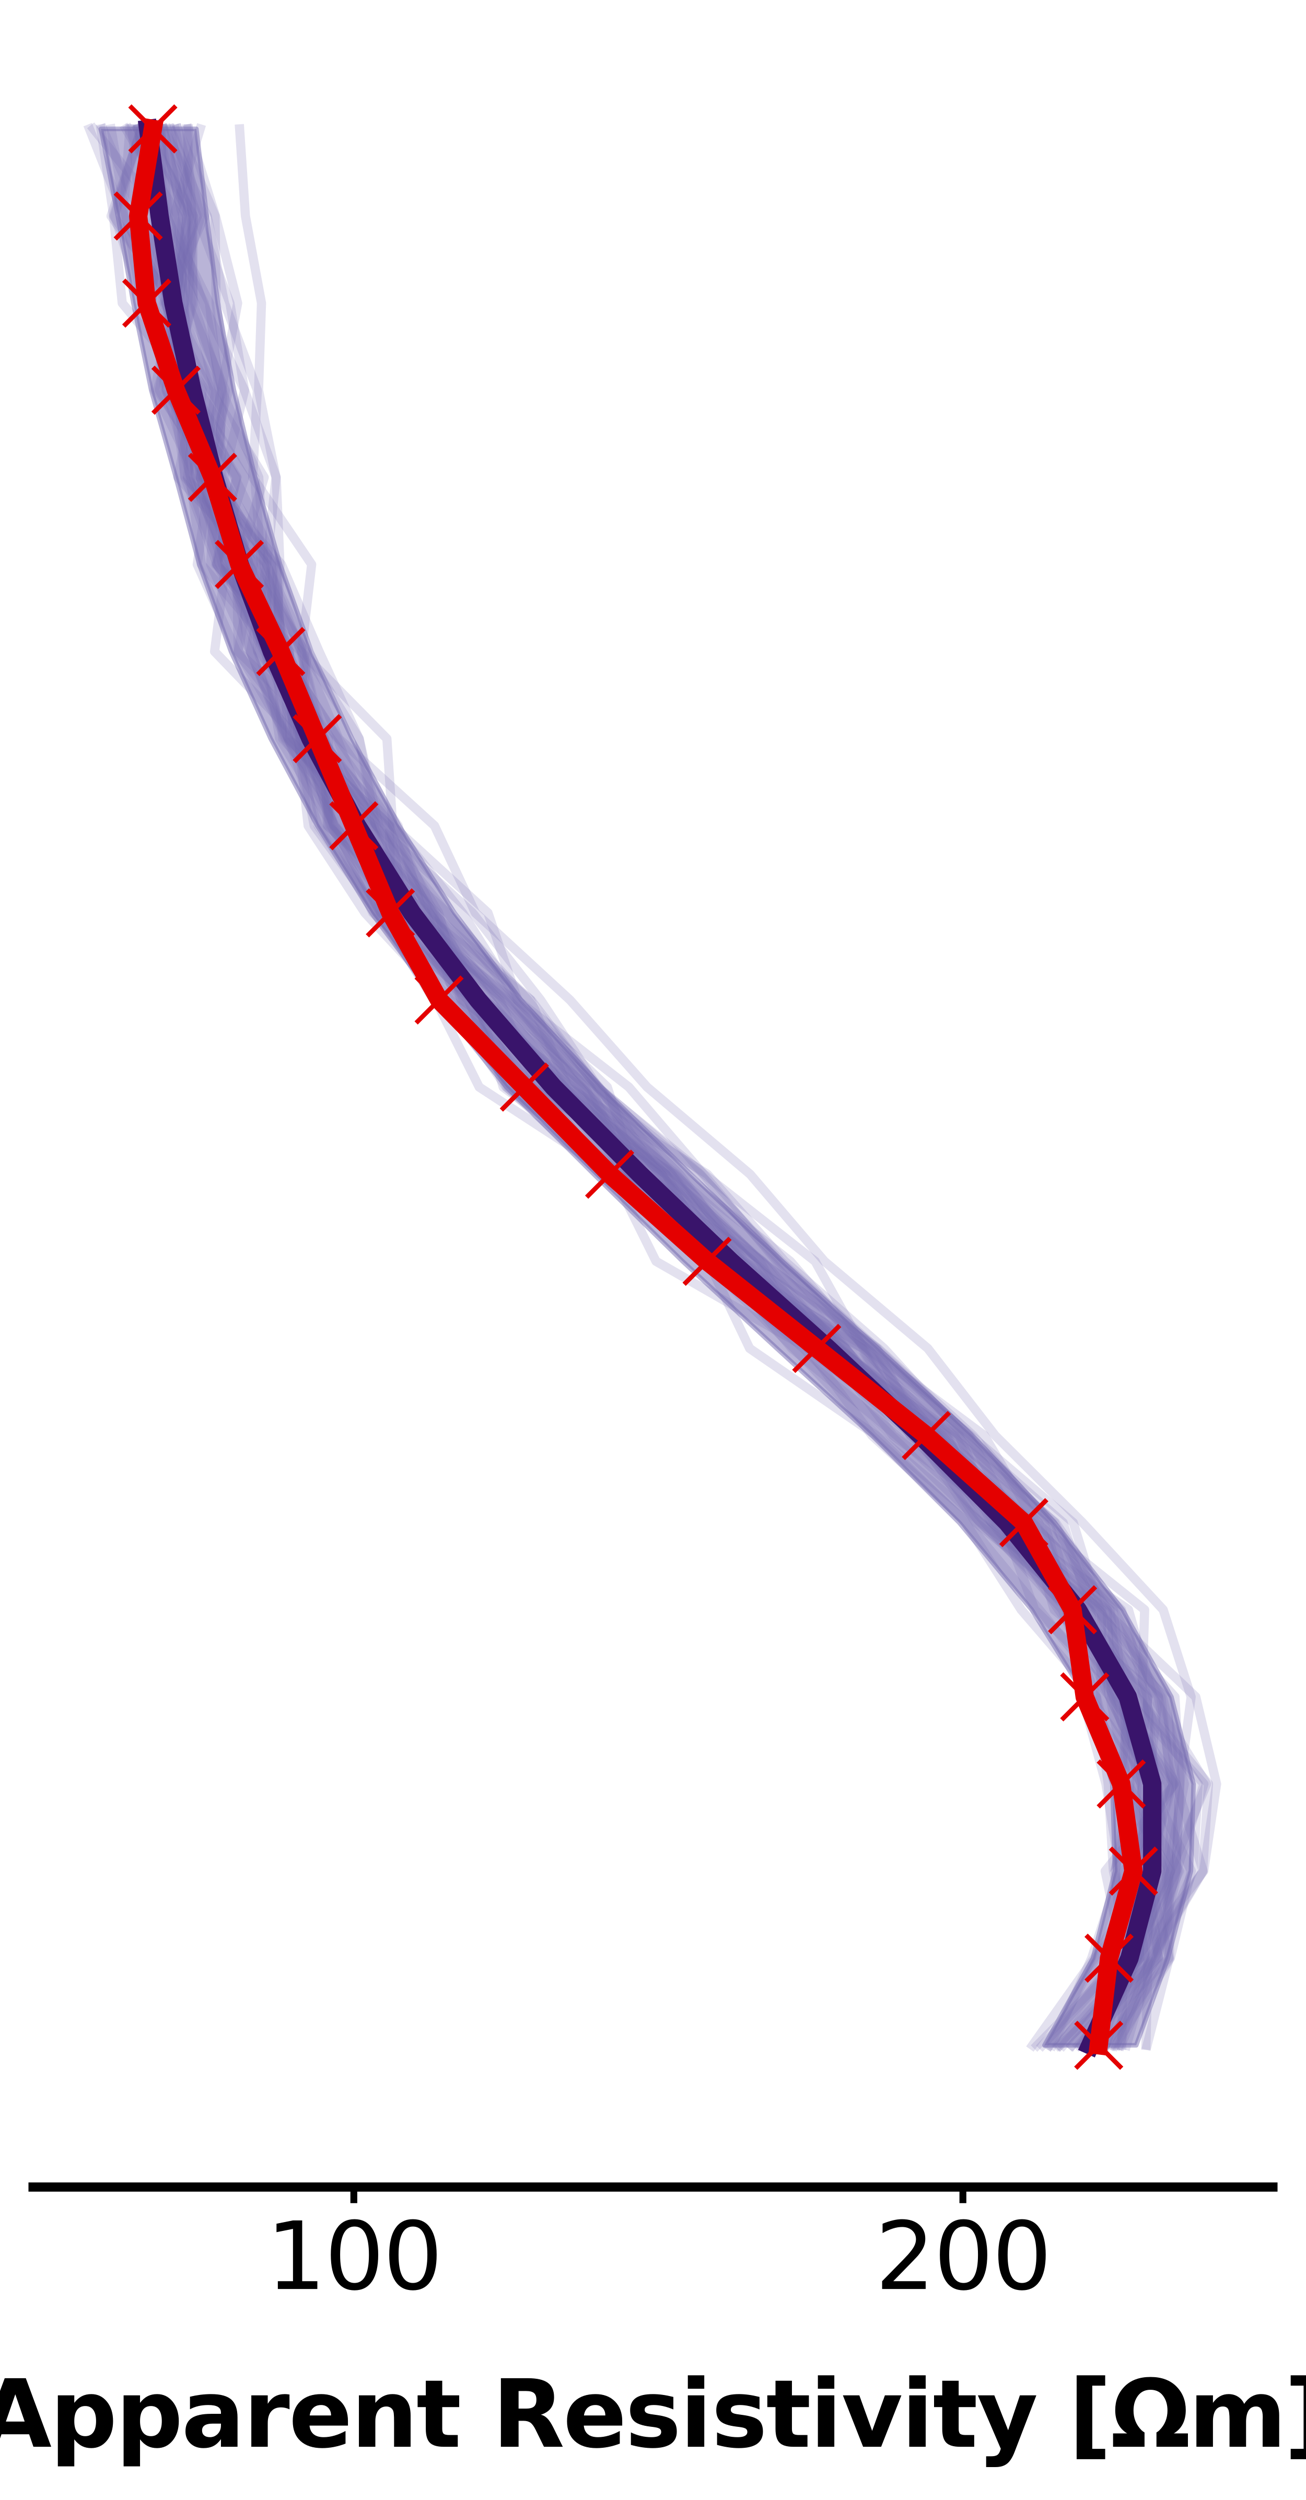 <?xml version="1.0" encoding="utf-8" standalone="no"?>
<!DOCTYPE svg PUBLIC "-//W3C//DTD SVG 1.1//EN"
  "http://www.w3.org/Graphics/SVG/1.1/DTD/svg11.dtd">
<svg xmlns:xlink="http://www.w3.org/1999/xlink" width="284.4pt" height="544.356pt" viewBox="0 0 284.4 544.356" xmlns="http://www.w3.org/2000/svg" version="1.1">
 <defs>
  <style type="text/css">*{stroke-linejoin: round; stroke-linecap: butt}</style>
 </defs>
 <g id="figure_1">
  <g id="patch_1">
   <path d="M 0 544.356 
L 284.4 544.356 
L 284.4 0 
L 0 0 
z
" style="fill: #ffffff"/>
  </g>
  <g id="axes_1">
   <g id="patch_2">
    <path d="M 7.2 466.2 
L 277.2 466.2 
L 277.2 7.2 
L 7.2 7.2 
z
" style="fill: #ffffff"/>
   </g>
   <g id="PolyCollection_1">
    <defs>
     <path id="mfc8886168c" d="M 21.98 -516.293 
L 42.759 -516.293 
L 45.017 -497.326 
L 47.429 -478.359 
L 50.947 -459.392 
L 55.568 -440.425 
L 61.002 -421.458 
L 67.838 -402.491 
L 76.68 -383.524 
L 86.938 -364.557 
L 98.977 -345.59 
L 113.484 -326.623 
L 130.997 -307.656 
L 150.408 -288.689 
L 170.382 -269.722 
L 191.271 -250.755 
L 211.792 -231.788 
L 229.673 -212.822 
L 244.48 -193.855 
L 255.088 -174.888 
L 259.913 -155.921 
L 259.339 -136.954 
L 254.347 -117.987 
L 247.426 -99.02 
L 227.443 -99.02 
L 227.443 -99.02 
L 238.007 -117.987 
L 242.799 -136.954 
L 242.236 -155.921 
L 236.44 -174.888 
L 224.663 -193.855 
L 208.881 -212.822 
L 189.89 -231.788 
L 169.163 -250.755 
L 148.649 -269.722 
L 129.313 -288.689 
L 110.283 -307.656 
L 94.929 -326.623 
L 80.889 -345.59 
L 69.094 -364.557 
L 58.937 -383.524 
L 50.298 -402.491 
L 43.396 -421.458 
L 38.298 -440.425 
L 32.931 -459.392 
L 29.05 -478.359 
L 25.647 -497.326 
L 21.98 -516.293 
z
" style="stroke: #756bb1; stroke-opacity: 0.5"/>
    </defs>
    <g clip-path="url(#p87d31de5ba)">
     <use xlink:href="#mfc8886168c" x="0" y="544.356" style="fill: #756bb1; fill-opacity: 0.5; stroke: #756bb1; stroke-opacity: 0.5"/>
    </g>
   </g>
   <g id="matplotlib.axis_1">
    <g id="xtick_1">
     <g id="line2d_1">
      <defs>
       <path id="m6b0236ea98" d="M 0 0 
L 0 3.5 
" style="stroke: #000000; stroke-width: 1.5"/>
      </defs>
      <g>
       <use xlink:href="#m6b0236ea98" x="77.051" y="476.2" style="stroke: #000000; stroke-width: 1.5"/>
      </g>
     </g>
     <g id="text_1">
      <!-- 100 -->
      <g transform="translate(57.964 498.397) scale(0.2 -0.2)">
       <defs>
        <path id="DejaVuSans-31" d="M 794 531 
L 1825 531 
L 1825 4091 
L 703 3866 
L 703 4441 
L 1819 4666 
L 2450 4666 
L 2450 531 
L 3481 531 
L 3481 0 
L 794 0 
L 794 531 
z
" transform="scale(0.016)"/>
        <path id="DejaVuSans-30" d="M 2034 4250 
Q 1547 4250 1301 3770 
Q 1056 3291 1056 2328 
Q 1056 1369 1301 889 
Q 1547 409 2034 409 
Q 2525 409 2770 889 
Q 3016 1369 3016 2328 
Q 3016 3291 2770 3770 
Q 2525 4250 2034 4250 
z
M 2034 4750 
Q 2819 4750 3233 4129 
Q 3647 3509 3647 2328 
Q 3647 1150 3233 529 
Q 2819 -91 2034 -91 
Q 1250 -91 836 529 
Q 422 1150 422 2328 
Q 422 3509 836 4129 
Q 1250 4750 2034 4750 
z
" transform="scale(0.016)"/>
       </defs>
       <use xlink:href="#DejaVuSans-31"/>
       <use xlink:href="#DejaVuSans-30" x="63.623"/>
       <use xlink:href="#DejaVuSans-30" x="127.246"/>
      </g>
     </g>
    </g>
    <g id="xtick_2">
     <g id="line2d_2">
      <g>
       <use xlink:href="#m6b0236ea98" x="209.684" y="476.2" style="stroke: #000000; stroke-width: 1.5"/>
      </g>
     </g>
     <g id="text_2">
      <!-- 200 -->
      <g transform="translate(190.596 498.397) scale(0.2 -0.2)">
       <defs>
        <path id="DejaVuSans-32" d="M 1228 531 
L 3431 531 
L 3431 0 
L 469 0 
L 469 531 
Q 828 903 1448 1529 
Q 2069 2156 2228 2338 
Q 2531 2678 2651 2914 
Q 2772 3150 2772 3378 
Q 2772 3750 2511 3984 
Q 2250 4219 1831 4219 
Q 1534 4219 1204 4116 
Q 875 4013 500 3803 
L 500 4441 
Q 881 4594 1212 4672 
Q 1544 4750 1819 4750 
Q 2544 4750 2975 4387 
Q 3406 4025 3406 3419 
Q 3406 3131 3298 2873 
Q 3191 2616 2906 2266 
Q 2828 2175 2409 1742 
Q 1991 1309 1228 531 
z
" transform="scale(0.016)"/>
       </defs>
       <use xlink:href="#DejaVuSans-32"/>
       <use xlink:href="#DejaVuSans-30" x="63.623"/>
       <use xlink:href="#DejaVuSans-30" x="127.246"/>
      </g>
     </g>
    </g>
    <g id="text_3">
     <!-- Apparent Resistivity [$\Omega m$] -->
     <g transform="translate(-4.6 532.756) scale(0.2 -0.2)">
      <defs>
       <path id="DejaVuSans-Bold-41" d="M 3419 850 
L 1538 850 
L 1241 0 
L 31 0 
L 1759 4666 
L 3194 4666 
L 4922 0 
L 3713 0 
L 3419 850 
z
M 1838 1716 
L 3116 1716 
L 2478 3572 
L 1838 1716 
z
" transform="scale(0.016)"/>
       <path id="DejaVuSans-Bold-70" d="M 1656 506 
L 1656 -1331 
L 538 -1331 
L 538 3500 
L 1656 3500 
L 1656 2988 
Q 1888 3294 2169 3439 
Q 2450 3584 2816 3584 
Q 3463 3584 3878 3070 
Q 4294 2556 4294 1747 
Q 4294 938 3878 423 
Q 3463 -91 2816 -91 
Q 2450 -91 2169 54 
Q 1888 200 1656 506 
z
M 2400 2772 
Q 2041 2772 1848 2508 
Q 1656 2244 1656 1747 
Q 1656 1250 1848 986 
Q 2041 722 2400 722 
Q 2759 722 2948 984 
Q 3138 1247 3138 1747 
Q 3138 2247 2948 2509 
Q 2759 2772 2400 2772 
z
" transform="scale(0.016)"/>
       <path id="DejaVuSans-Bold-61" d="M 2106 1575 
Q 1756 1575 1579 1456 
Q 1403 1338 1403 1106 
Q 1403 894 1545 773 
Q 1688 653 1941 653 
Q 2256 653 2472 879 
Q 2688 1106 2688 1447 
L 2688 1575 
L 2106 1575 
z
M 3816 1997 
L 3816 0 
L 2688 0 
L 2688 519 
Q 2463 200 2181 54 
Q 1900 -91 1497 -91 
Q 953 -91 614 226 
Q 275 544 275 1050 
Q 275 1666 698 1953 
Q 1122 2241 2028 2241 
L 2688 2241 
L 2688 2328 
Q 2688 2594 2478 2717 
Q 2269 2841 1825 2841 
Q 1466 2841 1156 2769 
Q 847 2697 581 2553 
L 581 3406 
Q 941 3494 1303 3539 
Q 1666 3584 2028 3584 
Q 2975 3584 3395 3211 
Q 3816 2838 3816 1997 
z
" transform="scale(0.016)"/>
       <path id="DejaVuSans-Bold-72" d="M 3138 2547 
Q 2991 2616 2845 2648 
Q 2700 2681 2553 2681 
Q 2122 2681 1889 2404 
Q 1656 2128 1656 1613 
L 1656 0 
L 538 0 
L 538 3500 
L 1656 3500 
L 1656 2925 
Q 1872 3269 2151 3426 
Q 2431 3584 2822 3584 
Q 2878 3584 2943 3579 
Q 3009 3575 3134 3559 
L 3138 2547 
z
" transform="scale(0.016)"/>
       <path id="DejaVuSans-Bold-65" d="M 4031 1759 
L 4031 1441 
L 1416 1441 
Q 1456 1047 1700 850 
Q 1944 653 2381 653 
Q 2734 653 3104 758 
Q 3475 863 3866 1075 
L 3866 213 
Q 3469 63 3072 -14 
Q 2675 -91 2278 -91 
Q 1328 -91 801 392 
Q 275 875 275 1747 
Q 275 2603 792 3093 
Q 1309 3584 2216 3584 
Q 3041 3584 3536 3087 
Q 4031 2591 4031 1759 
z
M 2881 2131 
Q 2881 2450 2695 2645 
Q 2509 2841 2209 2841 
Q 1884 2841 1681 2658 
Q 1478 2475 1428 2131 
L 2881 2131 
z
" transform="scale(0.016)"/>
       <path id="DejaVuSans-Bold-6e" d="M 4056 2131 
L 4056 0 
L 2931 0 
L 2931 347 
L 2931 1631 
Q 2931 2084 2911 2256 
Q 2891 2428 2841 2509 
Q 2775 2619 2662 2680 
Q 2550 2741 2406 2741 
Q 2056 2741 1856 2470 
Q 1656 2200 1656 1722 
L 1656 0 
L 538 0 
L 538 3500 
L 1656 3500 
L 1656 2988 
Q 1909 3294 2193 3439 
Q 2478 3584 2822 3584 
Q 3428 3584 3742 3212 
Q 4056 2841 4056 2131 
z
" transform="scale(0.016)"/>
       <path id="DejaVuSans-Bold-74" d="M 1759 4494 
L 1759 3500 
L 2913 3500 
L 2913 2700 
L 1759 2700 
L 1759 1216 
Q 1759 972 1856 886 
Q 1953 800 2241 800 
L 2816 800 
L 2816 0 
L 1856 0 
Q 1194 0 917 276 
Q 641 553 641 1216 
L 641 2700 
L 84 2700 
L 84 3500 
L 641 3500 
L 641 4494 
L 1759 4494 
z
" transform="scale(0.016)"/>
       <path id="DejaVuSans-Bold-20" transform="scale(0.016)"/>
       <path id="DejaVuSans-Bold-52" d="M 2297 2597 
Q 2675 2597 2839 2737 
Q 3003 2878 3003 3200 
Q 3003 3519 2839 3656 
Q 2675 3794 2297 3794 
L 1791 3794 
L 1791 2597 
L 2297 2597 
z
M 1791 1766 
L 1791 0 
L 588 0 
L 588 4666 
L 2425 4666 
Q 3347 4666 3776 4356 
Q 4206 4047 4206 3378 
Q 4206 2916 3982 2619 
Q 3759 2322 3309 2181 
Q 3556 2125 3751 1926 
Q 3947 1728 4147 1325 
L 4800 0 
L 3519 0 
L 2950 1159 
Q 2778 1509 2601 1637 
Q 2425 1766 2131 1766 
L 1791 1766 
z
" transform="scale(0.016)"/>
       <path id="DejaVuSans-Bold-73" d="M 3272 3391 
L 3272 2541 
Q 2913 2691 2578 2766 
Q 2244 2841 1947 2841 
Q 1628 2841 1473 2761 
Q 1319 2681 1319 2516 
Q 1319 2381 1436 2309 
Q 1553 2238 1856 2203 
L 2053 2175 
Q 2913 2066 3209 1816 
Q 3506 1566 3506 1031 
Q 3506 472 3093 190 
Q 2681 -91 1863 -91 
Q 1516 -91 1145 -36 
Q 775 19 384 128 
L 384 978 
Q 719 816 1070 734 
Q 1422 653 1784 653 
Q 2113 653 2278 743 
Q 2444 834 2444 1013 
Q 2444 1163 2330 1236 
Q 2216 1309 1875 1350 
L 1678 1375 
Q 931 1469 631 1722 
Q 331 1975 331 2491 
Q 331 3047 712 3315 
Q 1094 3584 1881 3584 
Q 2191 3584 2531 3537 
Q 2872 3491 3272 3391 
z
" transform="scale(0.016)"/>
       <path id="DejaVuSans-Bold-69" d="M 538 3500 
L 1656 3500 
L 1656 0 
L 538 0 
L 538 3500 
z
M 538 4863 
L 1656 4863 
L 1656 3950 
L 538 3950 
L 538 4863 
z
" transform="scale(0.016)"/>
       <path id="DejaVuSans-Bold-76" d="M 97 3500 
L 1216 3500 
L 2088 1081 
L 2956 3500 
L 4078 3500 
L 2700 0 
L 1472 0 
L 97 3500 
z
" transform="scale(0.016)"/>
       <path id="DejaVuSans-Bold-79" d="M 78 3500 
L 1197 3500 
L 2138 1125 
L 2938 3500 
L 4056 3500 
L 2584 -331 
Q 2363 -916 2067 -1148 
Q 1772 -1381 1288 -1381 
L 641 -1381 
L 641 -647 
L 991 -647 
Q 1275 -647 1404 -556 
Q 1534 -466 1606 -231 
L 1638 -134 
L 78 3500 
z
" transform="scale(0.016)"/>
       <path id="DejaVuSans-Bold-5b" d="M 550 4863 
L 2491 4863 
L 2491 4159 
L 1613 4159 
L 1613 -141 
L 2491 -141 
L 2491 -844 
L 550 -844 
L 550 4863 
z
" transform="scale(0.016)"/>
       <path id="DejaVuSans-Bold-3a9" d="M 2719 4750 
Q 3841 4750 4480 4106 
Q 5119 3463 5119 2494 
Q 5119 1406 4306 909 
L 5266 909 
L 5266 0 
L 3125 0 
L 3125 975 
Q 3244 1041 3334 1131 
Q 3875 1678 3875 2466 
Q 3875 3066 3572 3472 
Q 3269 3878 2719 3878 
Q 2169 3878 1866 3472 
Q 1563 3066 1563 2466 
Q 1563 1678 2103 1131 
Q 2194 1041 2313 975 
L 2313 0 
L 172 0 
L 172 909 
L 1131 909 
Q 319 1406 319 2494 
Q 319 3463 958 4106 
Q 1597 4750 2719 4750 
z
" transform="scale(0.016)"/>
       <path id="DejaVuSans-Bold-6d" d="M 3781 2919 
Q 3994 3244 4286 3414 
Q 4578 3584 4928 3584 
Q 5531 3584 5847 3212 
Q 6163 2841 6163 2131 
L 6163 0 
L 5038 0 
L 5038 1825 
Q 5041 1866 5042 1909 
Q 5044 1953 5044 2034 
Q 5044 2406 4934 2573 
Q 4825 2741 4581 2741 
Q 4263 2741 4089 2478 
Q 3916 2216 3909 1719 
L 3909 0 
L 2784 0 
L 2784 1825 
Q 2784 2406 2684 2573 
Q 2584 2741 2328 2741 
Q 2006 2741 1831 2477 
Q 1656 2213 1656 1722 
L 1656 0 
L 531 0 
L 531 3500 
L 1656 3500 
L 1656 2988 
Q 1863 3284 2130 3434 
Q 2397 3584 2719 3584 
Q 3081 3584 3359 3409 
Q 3638 3234 3781 2919 
z
" transform="scale(0.016)"/>
       <path id="DejaVuSans-Bold-5d" d="M 2375 -844 
L 434 -844 
L 434 -141 
L 1313 -141 
L 1313 4159 
L 434 4159 
L 434 4863 
L 2375 4863 
L 2375 -844 
z
" transform="scale(0.016)"/>
      </defs>
      <use xlink:href="#DejaVuSans-Bold-41" transform="translate(0 0.016)"/>
      <use xlink:href="#DejaVuSans-Bold-70" transform="translate(77.393 0.016)"/>
      <use xlink:href="#DejaVuSans-Bold-70" transform="translate(148.975 0.016)"/>
      <use xlink:href="#DejaVuSans-Bold-61" transform="translate(220.557 0.016)"/>
      <use xlink:href="#DejaVuSans-Bold-72" transform="translate(288.037 0.016)"/>
      <use xlink:href="#DejaVuSans-Bold-65" transform="translate(337.354 0.016)"/>
      <use xlink:href="#DejaVuSans-Bold-6e" transform="translate(405.176 0.016)"/>
      <use xlink:href="#DejaVuSans-Bold-74" transform="translate(476.367 0.016)"/>
      <use xlink:href="#DejaVuSans-Bold-20" transform="translate(524.17 0.016)"/>
      <use xlink:href="#DejaVuSans-Bold-52" transform="translate(558.984 0.016)"/>
      <use xlink:href="#DejaVuSans-Bold-65" transform="translate(635.986 0.016)"/>
      <use xlink:href="#DejaVuSans-Bold-73" transform="translate(703.809 0.016)"/>
      <use xlink:href="#DejaVuSans-Bold-69" transform="translate(763.33 0.016)"/>
      <use xlink:href="#DejaVuSans-Bold-73" transform="translate(797.607 0.016)"/>
      <use xlink:href="#DejaVuSans-Bold-74" transform="translate(857.129 0.016)"/>
      <use xlink:href="#DejaVuSans-Bold-69" transform="translate(904.932 0.016)"/>
      <use xlink:href="#DejaVuSans-Bold-76" transform="translate(939.209 0.016)"/>
      <use xlink:href="#DejaVuSans-Bold-69" transform="translate(1004.395 0.016)"/>
      <use xlink:href="#DejaVuSans-Bold-74" transform="translate(1038.672 0.016)"/>
      <use xlink:href="#DejaVuSans-Bold-79" transform="translate(1086.475 0.016)"/>
      <use xlink:href="#DejaVuSans-Bold-20" transform="translate(1151.66 0.016)"/>
      <use xlink:href="#DejaVuSans-Bold-5b" transform="translate(1186.475 0.016)"/>
      <use xlink:href="#DejaVuSans-Bold-3a9" transform="translate(1232.178 0.016)"/>
      <use xlink:href="#DejaVuSans-Bold-6d" transform="translate(1317.188 0.016)"/>
      <use xlink:href="#DejaVuSans-Bold-5d" transform="translate(1421.387 0.016)"/>
     </g>
    </g>
   </g>
   <g id="line2d_3">
    <path d="M 24.199 28.064 
L 27.426 47.031 
L 30.972 65.998 
L 42.573 84.964 
L 38.737 103.931 
L 56.201 122.898 
L 62.987 141.865 
L 63.82 160.832 
L 84.005 179.799 
L 95.539 198.766 
L 100.37 217.733 
L 115.973 236.7 
L 144.991 255.667 
L 155.629 274.634 
L 175.595 293.601 
L 200.908 312.568 
L 218.391 331.535 
L 225.334 350.502 
L 245.034 369.469 
L 253.068 388.436 
L 245.812 407.402 
L 246.355 426.369 
L 237.795 445.336 
" clip-path="url(#p87d31de5ba)" style="fill: none; stroke: #756bb1; stroke-opacity: 0.2; stroke-width: 2; stroke-linecap: square"/>
   </g>
   <g id="line2d_4">
    <path d="M 30.659 28.064 
L 24.713 47.031 
L 26.617 65.998 
L 42.242 84.964 
L 45.662 103.931 
L 42.95 122.898 
L 51.486 141.865 
L 66.623 160.832 
L 72.192 179.799 
L 81.191 198.766 
L 101.967 217.733 
L 110.365 236.7 
L 130.864 255.667 
L 154.529 274.634 
L 180.885 293.601 
L 203.607 312.568 
L 221.947 331.535 
L 233.069 350.502 
L 245.406 369.469 
L 247.625 388.436 
L 246.928 407.402 
L 246.762 426.369 
L 233.432 445.336 
" clip-path="url(#p87d31de5ba)" style="fill: none; stroke: #756bb1; stroke-opacity: 0.2; stroke-width: 2; stroke-linecap: square"/>
   </g>
   <g id="line2d_5">
    <path d="M 30.769 28.064 
L 24.97 47.031 
L 31.099 65.998 
L 38.25 84.964 
L 41.426 103.931 
L 43.852 122.898 
L 60.046 141.865 
L 61.571 160.832 
L 77.934 179.799 
L 89.843 198.766 
L 102.854 217.733 
L 114.055 236.7 
L 131.453 255.667 
L 152.961 274.634 
L 180.427 293.601 
L 199.813 312.568 
L 212.513 331.535 
L 236.202 350.502 
L 242.417 369.469 
L 248.445 388.436 
L 252.613 407.402 
L 248.994 426.369 
L 243.121 445.336 
" clip-path="url(#p87d31de5ba)" style="fill: none; stroke: #756bb1; stroke-opacity: 0.2; stroke-width: 2; stroke-linecap: square"/>
   </g>
   <g id="line2d_6">
    <path d="M 30.194 28.064 
L 33.914 47.031 
L 33.165 65.998 
L 35.922 84.964 
L 48.202 103.931 
L 54.256 122.898 
L 61.815 141.865 
L 62.712 160.832 
L 72.979 179.799 
L 85.717 198.766 
L 101.985 217.733 
L 110.687 236.7 
L 135.921 255.667 
L 154.182 274.634 
L 163.246 293.601 
L 190.782 312.568 
L 210.27 331.535 
L 222.377 350.502 
L 238.702 369.469 
L 241.322 388.436 
L 242.456 407.402 
L 247.079 426.369 
L 238.223 445.336 
" clip-path="url(#p87d31de5ba)" style="fill: none; stroke: #756bb1; stroke-opacity: 0.2; stroke-width: 2; stroke-linecap: square"/>
   </g>
   <g id="line2d_7">
    <path d="M 30.965 28.064 
L 24.179 47.031 
L 37.915 65.998 
L 40.043 84.964 
L 45.393 103.931 
L 51.161 122.898 
L 61.041 141.865 
L 65.521 160.832 
L 72.644 179.799 
L 82.804 198.766 
L 94.452 217.733 
L 114.694 236.7 
L 137.285 255.667 
L 162.022 274.634 
L 183.116 293.601 
L 204.207 312.568 
L 219.227 331.535 
L 237.478 350.502 
L 244.942 369.469 
L 245.109 388.436 
L 253.655 407.402 
L 246.75 426.369 
L 239.673 445.336 
" clip-path="url(#p87d31de5ba)" style="fill: none; stroke: #756bb1; stroke-opacity: 0.2; stroke-width: 2; stroke-linecap: square"/>
   </g>
   <g id="line2d_8">
    <path d="M 37.146 28.064 
L 40.325 47.031 
L 41.673 65.998 
L 37.687 84.964 
L 51.472 103.931 
L 47.23 122.898 
L 62.013 141.865 
L 68.782 160.832 
L 78.068 179.799 
L 95.024 198.766 
L 104.63 217.733 
L 115.641 236.7 
L 146.929 255.667 
L 168.081 274.634 
L 184.246 293.601 
L 208.895 312.568 
L 216.881 331.535 
L 237.31 350.502 
L 241.702 369.469 
L 245.587 388.436 
L 256.83 407.402 
L 248.209 426.369 
L 231.552 445.336 
" clip-path="url(#p87d31de5ba)" style="fill: none; stroke: #756bb1; stroke-opacity: 0.2; stroke-width: 2; stroke-linecap: square"/>
   </g>
   <g id="line2d_9">
    <path d="M 36.413 28.064 
L 42.977 47.031 
L 35.674 65.998 
L 43.124 84.964 
L 43.51 103.931 
L 51.531 122.898 
L 51.879 141.865 
L 62.826 160.832 
L 69.287 179.799 
L 81.983 198.766 
L 102.966 217.733 
L 113.335 236.7 
L 133.359 255.667 
L 154.496 274.634 
L 180.466 293.601 
L 194.47 312.568 
L 220.401 331.535 
L 233.085 350.502 
L 243.769 369.469 
L 254.106 388.436 
L 247.932 407.402 
L 245.993 426.369 
L 230.682 445.336 
" clip-path="url(#p87d31de5ba)" style="fill: none; stroke: #756bb1; stroke-opacity: 0.2; stroke-width: 2; stroke-linecap: square"/>
   </g>
   <g id="line2d_10">
    <path d="M 38.117 28.064 
L 42.036 47.031 
L 41.997 65.998 
L 48.503 84.964 
L 47.406 103.931 
L 58.035 122.898 
L 66.924 141.865 
L 65.174 160.832 
L 84.901 179.799 
L 88.121 198.766 
L 100.605 217.733 
L 126.304 236.7 
L 141.399 255.667 
L 156.477 274.634 
L 175.977 293.601 
L 202.498 312.568 
L 218.901 331.535 
L 235.112 350.502 
L 246.207 369.469 
L 243.823 388.436 
L 247.302 407.402 
L 248.233 426.369 
L 236.954 445.336 
" clip-path="url(#p87d31de5ba)" style="fill: none; stroke: #756bb1; stroke-opacity: 0.2; stroke-width: 2; stroke-linecap: square"/>
   </g>
   <g id="line2d_11">
    <path d="M 31.62 28.064 
L 36.339 47.031 
L 33.029 65.998 
L 44.025 84.964 
L 42.116 103.931 
L 49.531 122.898 
L 56.147 141.865 
L 62.814 160.832 
L 80.592 179.799 
L 91.257 198.766 
L 109.644 217.733 
L 126.554 236.7 
L 145.363 255.667 
L 165.596 274.634 
L 191.249 293.601 
L 211.905 312.568 
L 228.406 331.535 
L 233.852 350.502 
L 245.034 369.469 
L 254.447 388.436 
L 256.488 407.402 
L 252.064 426.369 
L 230.859 445.336 
" clip-path="url(#p87d31de5ba)" style="fill: none; stroke: #756bb1; stroke-opacity: 0.2; stroke-width: 2; stroke-linecap: square"/>
   </g>
   <g id="line2d_12">
    <path d="M 29.96 28.064 
L 33.397 47.031 
L 31.317 65.998 
L 44.722 84.964 
L 40.835 103.931 
L 53.482 122.898 
L 62.64 141.865 
L 70.721 160.832 
L 76.659 179.799 
L 97.441 198.766 
L 112.584 217.733 
L 132.255 236.7 
L 138.395 255.667 
L 160.097 274.634 
L 182.574 293.601 
L 207.095 312.568 
L 229.89 331.535 
L 242.587 350.502 
L 252.326 369.469 
L 255.361 388.436 
L 249.949 407.402 
L 254.618 426.369 
L 249.805 445.336 
" clip-path="url(#p87d31de5ba)" style="fill: none; stroke: #756bb1; stroke-opacity: 0.2; stroke-width: 2; stroke-linecap: square"/>
   </g>
   <g id="line2d_13">
    <path d="M 28.75 28.064 
L 30.638 47.031 
L 37.326 65.998 
L 39.511 84.964 
L 43.654 103.931 
L 49.139 122.898 
L 46.732 141.865 
L 65.004 160.832 
L 67.103 179.799 
L 79.47 198.766 
L 97.068 217.733 
L 110.223 236.7 
L 134.827 255.667 
L 153.627 274.634 
L 174.924 293.601 
L 194.021 312.568 
L 213.636 331.535 
L 239.931 350.502 
L 239.677 369.469 
L 251.323 388.436 
L 248.358 407.402 
L 248.123 426.369 
L 235.32 445.336 
" clip-path="url(#p87d31de5ba)" style="fill: none; stroke: #756bb1; stroke-opacity: 0.2; stroke-width: 2; stroke-linecap: square"/>
   </g>
   <g id="line2d_14">
    <path d="M 40.658 28.064 
L 41.834 47.031 
L 40.089 65.998 
L 40.615 84.964 
L 51.635 103.931 
L 46.981 122.898 
L 65.518 141.865 
L 69.951 160.832 
L 78.702 179.799 
L 87.228 198.766 
L 111.859 217.733 
L 126.007 236.7 
L 146.686 255.667 
L 165.486 274.634 
L 175.862 293.601 
L 206.268 312.568 
L 215.894 331.535 
L 232.289 350.502 
L 236.233 369.469 
L 248.642 388.436 
L 249.83 407.402 
L 247.235 426.369 
L 236.524 445.336 
" clip-path="url(#p87d31de5ba)" style="fill: none; stroke: #756bb1; stroke-opacity: 0.2; stroke-width: 2; stroke-linecap: square"/>
   </g>
   <g id="line2d_15">
    <path d="M 41.016 28.064 
L 40.764 47.031 
L 38.155 65.998 
L 34.729 84.964 
L 45.912 103.931 
L 53.871 122.898 
L 58.967 141.865 
L 65.883 160.832 
L 72.673 179.799 
L 88.935 198.766 
L 105.608 217.733 
L 128.041 236.7 
L 148.14 255.667 
L 172.114 274.634 
L 188.408 293.601 
L 203.937 312.568 
L 224.847 331.535 
L 242.43 350.502 
L 244.519 369.469 
L 246.063 388.436 
L 242.872 407.402 
L 247.793 426.369 
L 230.344 445.336 
" clip-path="url(#p87d31de5ba)" style="fill: none; stroke: #756bb1; stroke-opacity: 0.2; stroke-width: 2; stroke-linecap: square"/>
   </g>
   <g id="line2d_16">
    <path d="M 32.175 28.064 
L 41.22 47.031 
L 38.147 65.998 
L 43.223 84.964 
L 55.466 103.931 
L 56.863 122.898 
L 65.723 141.865 
L 70.306 160.832 
L 79.355 179.799 
L 87.391 198.766 
L 105.579 217.733 
L 126.567 236.7 
L 144.062 255.667 
L 155.471 274.634 
L 187.626 293.601 
L 198.269 312.568 
L 222.812 331.535 
L 235.503 350.502 
L 243.038 369.469 
L 252.33 388.436 
L 251.468 407.402 
L 249.286 426.369 
L 236.967 445.336 
" clip-path="url(#p87d31de5ba)" style="fill: none; stroke: #756bb1; stroke-opacity: 0.2; stroke-width: 2; stroke-linecap: square"/>
   </g>
   <g id="line2d_17">
    <path d="M 34.078 28.064 
L 42.872 47.031 
L 50.071 65.998 
L 53.244 84.964 
L 48.722 103.931 
L 54.278 122.898 
L 66.385 141.865 
L 78.22 160.832 
L 82.531 179.799 
L 90.902 198.766 
L 108.797 217.733 
L 130.1 236.7 
L 147.953 255.667 
L 162.09 274.634 
L 191.013 293.601 
L 210.892 312.568 
L 229.161 331.535 
L 241.142 350.502 
L 252.813 369.469 
L 255.031 388.436 
L 249.863 407.402 
L 238.296 426.369 
L 224.847 445.336 
" clip-path="url(#p87d31de5ba)" style="fill: none; stroke: #756bb1; stroke-opacity: 0.2; stroke-width: 2; stroke-linecap: square"/>
   </g>
   <g id="line2d_18">
    <path d="M 20.372 28.064 
L 35.666 47.031 
L 32.554 65.998 
L 36.308 84.964 
L 47.904 103.931 
L 48.931 122.898 
L 58.086 141.865 
L 64.823 160.832 
L 68.42 179.799 
L 82.201 198.766 
L 94.849 217.733 
L 104.352 236.7 
L 133.431 255.667 
L 142.86 274.634 
L 175.921 293.601 
L 189.892 312.568 
L 210.645 331.535 
L 226.35 350.502 
L 241.723 369.469 
L 250.596 388.436 
L 247.466 407.402 
L 242.352 426.369 
L 238.671 445.336 
" clip-path="url(#p87d31de5ba)" style="fill: none; stroke: #756bb1; stroke-opacity: 0.2; stroke-width: 2; stroke-linecap: square"/>
   </g>
   <g id="line2d_19">
    <path d="M 35.523 28.064 
L 39.728 47.031 
L 36.118 65.998 
L 41.802 84.964 
L 44.383 103.931 
L 55.759 122.898 
L 56.14 141.865 
L 70.666 160.832 
L 71.273 179.799 
L 92.827 198.766 
L 99.284 217.733 
L 118.157 236.7 
L 143.346 255.667 
L 163.977 274.634 
L 183.986 293.601 
L 202.108 312.568 
L 224.014 331.535 
L 229.551 350.502 
L 252.228 369.469 
L 250.149 388.436 
L 248.055 407.402 
L 252.287 426.369 
L 234.833 445.336 
" clip-path="url(#p87d31de5ba)" style="fill: none; stroke: #756bb1; stroke-opacity: 0.2; stroke-width: 2; stroke-linecap: square"/>
   </g>
   <g id="line2d_20">
    <path d="M 35.707 28.064 
L 45.126 47.031 
L 48.886 65.998 
L 56.041 84.964 
L 55.023 103.931 
L 67.868 122.898 
L 65.643 141.865 
L 73.792 160.832 
L 94.624 179.799 
L 103.523 198.766 
L 124.128 217.733 
L 140.92 236.7 
L 163.337 255.667 
L 179.538 274.634 
L 202.045 293.601 
L 216.721 312.568 
L 235.757 331.535 
L 253.299 350.502 
L 259.386 369.469 
L 256.905 388.436 
L 256.081 407.402 
L 246.164 426.369 
L 235.84 445.336 
" clip-path="url(#p87d31de5ba)" style="fill: none; stroke: #756bb1; stroke-opacity: 0.2; stroke-width: 2; stroke-linecap: square"/>
   </g>
   <g id="line2d_21">
    <path d="M 34.865 28.064 
L 37.64 47.031 
L 35.216 65.998 
L 42.901 84.964 
L 40.786 103.931 
L 47.795 122.898 
L 63.058 141.865 
L 63.094 160.832 
L 78.905 179.799 
L 82.892 198.766 
L 104.337 217.733 
L 120.905 236.7 
L 134.991 255.667 
L 155.149 274.634 
L 184.095 293.601 
L 198.282 312.568 
L 217.34 331.535 
L 241.079 350.502 
L 242.075 369.469 
L 255.609 388.436 
L 244.73 407.402 
L 242.993 426.369 
L 228.599 445.336 
" clip-path="url(#p87d31de5ba)" style="fill: none; stroke: #756bb1; stroke-opacity: 0.2; stroke-width: 2; stroke-linecap: square"/>
   </g>
   <g id="line2d_22">
    <path d="M 31.377 28.064 
L 42.139 47.031 
L 40.863 65.998 
L 49.048 84.964 
L 46.767 103.931 
L 59.023 122.898 
L 61.813 141.865 
L 64.258 160.832 
L 77.071 179.799 
L 94.598 198.766 
L 103.548 217.733 
L 124.62 236.7 
L 144.092 255.667 
L 157.294 274.634 
L 184.178 293.601 
L 198.894 312.568 
L 214.443 331.535 
L 231.333 350.502 
L 238.782 369.469 
L 243.355 388.436 
L 254.78 407.402 
L 244.541 426.369 
L 244.295 445.336 
" clip-path="url(#p87d31de5ba)" style="fill: none; stroke: #756bb1; stroke-opacity: 0.2; stroke-width: 2; stroke-linecap: square"/>
   </g>
   <g id="line2d_23">
    <path d="M 28.274 28.064 
L 26.831 47.031 
L 37.27 65.998 
L 46.96 84.964 
L 44.203 103.931 
L 55.194 122.898 
L 51.897 141.865 
L 71.564 160.832 
L 71.461 179.799 
L 90.841 198.766 
L 103.977 217.733 
L 109.576 236.7 
L 135.106 255.667 
L 156.746 274.634 
L 172.427 293.601 
L 195.297 312.568 
L 216.075 331.535 
L 234.003 350.502 
L 235.68 369.469 
L 240.835 388.436 
L 243.875 407.402 
L 237.719 426.369 
L 229.163 445.336 
" clip-path="url(#p87d31de5ba)" style="fill: none; stroke: #756bb1; stroke-opacity: 0.2; stroke-width: 2; stroke-linecap: square"/>
   </g>
   <g id="line2d_24">
    <path d="M 43.592 28.064 
L 37.853 47.031 
L 44.174 65.998 
L 53.238 84.964 
L 60.15 103.931 
L 60.959 122.898 
L 60.092 141.865 
L 70.135 160.832 
L 82.021 179.799 
L 97.297 198.766 
L 114.957 217.733 
L 130.073 236.7 
L 146.284 255.667 
L 161.604 274.634 
L 182.336 293.601 
L 208.319 312.568 
L 226.176 331.535 
L 233.959 350.502 
L 253.85 369.469 
L 256.127 388.436 
L 254.065 407.402 
L 254.432 426.369 
L 235.551 445.336 
" clip-path="url(#p87d31de5ba)" style="fill: none; stroke: #756bb1; stroke-opacity: 0.2; stroke-width: 2; stroke-linecap: square"/>
   </g>
   <g id="line2d_25">
    <path d="M 52.179 28.064 
L 53.445 47.031 
L 56.944 65.998 
L 56.302 84.964 
L 60.098 103.931 
L 58.091 122.898 
L 65.565 141.865 
L 84.25 160.832 
L 85.51 179.799 
L 106.266 198.766 
L 112.745 217.733 
L 130.488 236.7 
L 143.427 255.667 
L 165.875 274.634 
L 190.405 293.601 
L 211.002 312.568 
L 221.262 331.535 
L 241.738 350.502 
L 243.77 369.469 
L 256.131 388.436 
L 261.994 407.402 
L 250.774 426.369 
L 245.312 445.336 
" clip-path="url(#p87d31de5ba)" style="fill: none; stroke: #756bb1; stroke-opacity: 0.2; stroke-width: 2; stroke-linecap: square"/>
   </g>
   <g id="line2d_26">
    <path d="M 30.027 28.064 
L 34.213 47.031 
L 42.419 65.998 
L 46.641 84.964 
L 43.652 103.931 
L 60.078 122.898 
L 61.33 141.865 
L 73.425 160.832 
L 80.864 179.799 
L 88.363 198.766 
L 104.106 217.733 
L 121.404 236.7 
L 138.34 255.667 
L 155.517 274.634 
L 180.95 293.601 
L 200.658 312.568 
L 216.002 331.535 
L 238.811 350.502 
L 250.075 369.469 
L 247.236 388.436 
L 242.801 407.402 
L 244.675 426.369 
L 227 445.336 
" clip-path="url(#p87d31de5ba)" style="fill: none; stroke: #756bb1; stroke-opacity: 0.2; stroke-width: 2; stroke-linecap: square"/>
   </g>
   <g id="line2d_27">
    <path d="M 33.199 28.064 
L 35.076 47.031 
L 44.511 65.998 
L 48.309 84.964 
L 43.63 103.931 
L 50.782 122.898 
L 60.077 141.865 
L 65.423 160.832 
L 70.044 179.799 
L 82.163 198.766 
L 98.155 217.733 
L 117.838 236.7 
L 132.227 255.667 
L 153.533 274.634 
L 172.92 293.601 
L 191.023 312.568 
L 213.56 331.535 
L 232.992 350.502 
L 242.592 369.469 
L 251.892 388.436 
L 254.935 407.402 
L 246.867 426.369 
L 236.704 445.336 
" clip-path="url(#p87d31de5ba)" style="fill: none; stroke: #756bb1; stroke-opacity: 0.2; stroke-width: 2; stroke-linecap: square"/>
   </g>
   <g id="line2d_28">
    <path d="M 41.012 28.064 
L 46.918 47.031 
L 51.748 65.998 
L 48.237 84.964 
L 56.35 103.931 
L 57.497 122.898 
L 62.595 141.865 
L 70.291 160.832 
L 82.06 179.799 
L 102.905 198.766 
L 117.725 217.733 
L 130.248 236.7 
L 152.546 255.667 
L 169.579 274.634 
L 188.894 293.601 
L 214.353 312.568 
L 225.558 331.535 
L 249.259 350.502 
L 248.662 369.469 
L 251.883 388.436 
L 252.637 407.402 
L 238.652 426.369 
L 228.409 445.336 
" clip-path="url(#p87d31de5ba)" style="fill: none; stroke: #756bb1; stroke-opacity: 0.2; stroke-width: 2; stroke-linecap: square"/>
   </g>
   <g id="line2d_29">
    <path d="M 22.377 28.064 
L 30.798 47.031 
L 38.748 65.998 
L 38.872 84.964 
L 40.254 103.931 
L 47.263 122.898 
L 57.547 141.865 
L 67.928 160.832 
L 80.928 179.799 
L 85.632 198.766 
L 110.235 217.733 
L 127.391 236.7 
L 137.056 255.667 
L 156.695 274.634 
L 187.847 293.601 
L 205.937 312.568 
L 216.552 331.535 
L 235.056 350.502 
L 244.36 369.469 
L 248.841 388.436 
L 246.598 407.402 
L 249.356 426.369 
L 240.709 445.336 
" clip-path="url(#p87d31de5ba)" style="fill: none; stroke: #756bb1; stroke-opacity: 0.2; stroke-width: 2; stroke-linecap: square"/>
   </g>
   <g id="line2d_30">
    <path d="M 27.393 28.064 
L 38.834 47.031 
L 40.1 65.998 
L 34.27 84.964 
L 46.944 103.931 
L 45.873 122.898 
L 54.52 141.865 
L 62.29 160.832 
L 81.36 179.799 
L 89.354 198.766 
L 108.172 217.733 
L 122.903 236.7 
L 143.163 255.667 
L 161.246 274.634 
L 176.586 293.601 
L 198.666 312.568 
L 218.21 331.535 
L 230.512 350.502 
L 244.817 369.469 
L 249.955 388.436 
L 249.765 407.402 
L 252.35 426.369 
L 244.089 445.336 
" clip-path="url(#p87d31de5ba)" style="fill: none; stroke: #756bb1; stroke-opacity: 0.2; stroke-width: 2; stroke-linecap: square"/>
   </g>
   <g id="line2d_31">
    <path d="M 38.728 28.064 
L 46.83 47.031 
L 47.067 65.998 
L 49.772 84.964 
L 44.62 103.931 
L 61.286 122.898 
L 69.5 141.865 
L 78.2 160.832 
L 81.826 179.799 
L 94.157 198.766 
L 115.638 217.733 
L 129.995 236.7 
L 153.348 255.667 
L 177.509 274.634 
L 188.057 293.601 
L 208.951 312.568 
L 229.669 331.535 
L 238.707 350.502 
L 255.86 369.469 
L 256.937 388.436 
L 256.068 407.402 
L 251.787 426.369 
L 242.323 445.336 
" clip-path="url(#p87d31de5ba)" style="fill: none; stroke: #756bb1; stroke-opacity: 0.2; stroke-width: 2; stroke-linecap: square"/>
   </g>
   <g id="line2d_32">
    <path d="M 30.285 28.064 
L 36.195 47.031 
L 45.618 65.998 
L 47.653 84.964 
L 48.351 103.931 
L 59.534 122.898 
L 58.428 141.865 
L 72.115 160.832 
L 85.604 179.799 
L 100.731 198.766 
L 112.644 217.733 
L 136.952 236.7 
L 153.195 255.667 
L 169.148 274.634 
L 188.719 293.601 
L 211.415 312.568 
L 233.723 331.535 
L 239.52 350.502 
L 247.677 369.469 
L 260.927 388.436 
L 259.825 407.402 
L 251.428 426.369 
L 233.418 445.336 
" clip-path="url(#p87d31de5ba)" style="fill: none; stroke: #756bb1; stroke-opacity: 0.2; stroke-width: 2; stroke-linecap: square"/>
   </g>
   <g id="line2d_33">
    <path d="M 21.982 28.064 
L 24.738 47.031 
L 37.556 65.998 
L 33.686 84.964 
L 42.766 103.931 
L 49.225 122.898 
L 57.971 141.865 
L 65.402 160.832 
L 84.834 179.799 
L 85.137 198.766 
L 104.027 217.733 
L 123.595 236.7 
L 147.299 255.667 
L 163.286 274.634 
L 184.178 293.601 
L 199.841 312.568 
L 222.557 331.535 
L 233.653 350.502 
L 249.773 369.469 
L 251.562 388.436 
L 254.491 407.402 
L 254.707 426.369 
L 240.646 445.336 
" clip-path="url(#p87d31de5ba)" style="fill: none; stroke: #756bb1; stroke-opacity: 0.2; stroke-width: 2; stroke-linecap: square"/>
   </g>
   <g id="line2d_34">
    <path d="M 27.976 28.064 
L 38.288 47.031 
L 40.132 65.998 
L 37.62 84.964 
L 40.297 103.931 
L 58.114 122.898 
L 54.579 141.865 
L 62.67 160.832 
L 82.069 179.799 
L 94.211 198.766 
L 100.855 217.733 
L 122.936 236.7 
L 144.975 255.667 
L 165.903 274.634 
L 180.309 293.601 
L 204.856 312.568 
L 227.387 331.535 
L 232.775 350.502 
L 241.603 369.469 
L 250.715 388.436 
L 251.828 407.402 
L 247.039 426.369 
L 237.84 445.336 
" clip-path="url(#p87d31de5ba)" style="fill: none; stroke: #756bb1; stroke-opacity: 0.2; stroke-width: 2; stroke-linecap: square"/>
   </g>
   <g id="line2d_35">
    <path d="M 19.473 28.064 
L 26.985 47.031 
L 36.261 65.998 
L 38.966 84.964 
L 42.844 103.931 
L 48.466 122.898 
L 57.872 141.865 
L 60.899 160.832 
L 72.398 179.799 
L 83.009 198.766 
L 102.704 217.733 
L 122.943 236.7 
L 135.967 255.667 
L 161.416 274.634 
L 180.835 293.601 
L 200.636 312.568 
L 213.27 331.535 
L 235.881 350.502 
L 245.201 369.469 
L 262.168 388.436 
L 256.21 407.402 
L 250.787 426.369 
L 241.959 445.336 
" clip-path="url(#p87d31de5ba)" style="fill: none; stroke: #756bb1; stroke-opacity: 0.2; stroke-width: 2; stroke-linecap: square"/>
   </g>
   <g id="line2d_36">
    <path d="M 35.146 28.064 
L 35.295 47.031 
L 35.925 65.998 
L 45.555 84.964 
L 45.961 103.931 
L 59.114 122.898 
L 56.551 141.865 
L 69.848 160.832 
L 84.526 179.799 
L 93.525 198.766 
L 106.757 217.733 
L 121.669 236.7 
L 144.962 255.667 
L 158.917 274.634 
L 187.88 293.601 
L 198.965 312.568 
L 219.845 331.535 
L 239.262 350.502 
L 253.127 369.469 
L 257.898 388.436 
L 254.282 407.402 
L 247.728 426.369 
L 236.56 445.336 
" clip-path="url(#p87d31de5ba)" style="fill: none; stroke: #756bb1; stroke-opacity: 0.2; stroke-width: 2; stroke-linecap: square"/>
   </g>
   <g id="line2d_37">
    <path d="M 29.908 28.064 
L 40.672 47.031 
L 39.064 65.998 
L 45.916 84.964 
L 57.534 103.931 
L 51.88 122.898 
L 60.366 141.865 
L 68.919 160.832 
L 85.495 179.799 
L 94.453 198.766 
L 111.619 217.733 
L 128.581 236.7 
L 136.906 255.667 
L 166.117 274.634 
L 182.822 293.601 
L 205.225 312.568 
L 220.339 331.535 
L 240.416 350.502 
L 260.396 369.469 
L 264.927 388.436 
L 262.131 407.402 
L 247.437 426.369 
L 240.732 445.336 
" clip-path="url(#p87d31de5ba)" style="fill: none; stroke: #756bb1; stroke-opacity: 0.2; stroke-width: 2; stroke-linecap: square"/>
   </g>
   <g id="line2d_38">
    <path d="M 35.625 28.064 
L 39.761 47.031 
L 38.428 65.998 
L 36.214 84.964 
L 41.588 103.931 
L 50.236 122.898 
L 54.515 141.865 
L 61.995 160.832 
L 74.918 179.799 
L 93.466 198.766 
L 108.853 217.733 
L 116.869 236.7 
L 143.906 255.667 
L 157.366 274.634 
L 189.05 293.601 
L 202.714 312.568 
L 220.764 331.535 
L 232.222 350.502 
L 237.413 369.469 
L 250.439 388.436 
L 248.669 407.402 
L 242.809 426.369 
L 237.107 445.336 
" clip-path="url(#p87d31de5ba)" style="fill: none; stroke: #756bb1; stroke-opacity: 0.2; stroke-width: 2; stroke-linecap: square"/>
   </g>
   <g id="line2d_39">
    <path d="M 37.157 28.064 
L 44.541 47.031 
L 36.149 65.998 
L 41.938 84.964 
L 53.318 103.931 
L 47.218 122.898 
L 64.331 141.865 
L 69.39 160.832 
L 71.855 179.799 
L 85.782 198.766 
L 103.416 217.733 
L 121.66 236.7 
L 146.187 255.667 
L 159.542 274.634 
L 180.819 293.601 
L 207.884 312.568 
L 218.248 331.535 
L 245.744 350.502 
L 251.113 369.469 
L 262.754 388.436 
L 254.9 407.402 
L 249.998 426.369 
L 249.546 445.336 
" clip-path="url(#p87d31de5ba)" style="fill: none; stroke: #756bb1; stroke-opacity: 0.2; stroke-width: 2; stroke-linecap: square"/>
   </g>
   <g id="line2d_40">
    <path d="M 34.226 28.064 
L 41.648 47.031 
L 42.052 65.998 
L 37.047 84.964 
L 44.281 103.931 
L 57.55 122.898 
L 58.995 141.865 
L 66.671 160.832 
L 72.796 179.799 
L 92.458 198.766 
L 104.748 217.733 
L 123.826 236.7 
L 140.782 255.667 
L 163.968 274.634 
L 177.297 293.601 
L 204.533 312.568 
L 224.396 331.535 
L 244.204 350.502 
L 249.874 369.469 
L 250.422 388.436 
L 259.435 407.402 
L 254.863 426.369 
L 242.825 445.336 
" clip-path="url(#p87d31de5ba)" style="fill: none; stroke: #756bb1; stroke-opacity: 0.2; stroke-width: 2; stroke-linecap: square"/>
   </g>
   <g id="line2d_41">
    <path d="M 38.656 28.064 
L 43.643 47.031 
L 38.534 65.998 
L 40.512 84.964 
L 44.06 103.931 
L 55.133 122.898 
L 66.452 141.865 
L 64.608 160.832 
L 74.46 179.799 
L 89.949 198.766 
L 110.807 217.733 
L 128.767 236.7 
L 152.358 255.667 
L 170.042 274.634 
L 190.935 293.601 
L 200.544 312.568 
L 217.93 331.535 
L 234.298 350.502 
L 249.157 369.469 
L 255.78 388.436 
L 240.669 407.402 
L 244.578 426.369 
L 225.878 445.336 
" clip-path="url(#p87d31de5ba)" style="fill: none; stroke: #756bb1; stroke-opacity: 0.2; stroke-width: 2; stroke-linecap: square"/>
   </g>
   <g id="line2d_42">
    <path d="M 34.68 28.064 
L 36.697 47.031 
L 39.987 65.998 
L 42.178 84.964 
L 51.122 103.931 
L 60.257 122.898 
L 61.101 141.865 
L 73.681 160.832 
L 86.695 179.799 
L 92.018 198.766 
L 115.544 217.733 
L 123.679 236.7 
L 154.019 255.667 
L 170.915 274.634 
L 192.518 293.601 
L 209.868 312.568 
L 231.51 331.535 
L 237.374 350.502 
L 247.619 369.469 
L 263.164 388.436 
L 261.894 407.402 
L 250.374 426.369 
L 243.723 445.336 
" clip-path="url(#p87d31de5ba)" style="fill: none; stroke: #756bb1; stroke-opacity: 0.2; stroke-width: 2; stroke-linecap: square"/>
   </g>
   <g id="line2d_43"/>
   <g id="line2d_44">
    <path d="M 32.26 28.064 
L 34.757 47.031 
L 37.759 65.998 
L 41.876 84.964 
L 46.64 103.931 
L 52.218 122.898 
L 59.208 141.865 
L 67.618 160.832 
L 77.767 179.799 
L 89.702 198.766 
L 104.125 217.733 
L 120.539 236.7 
L 139.34 255.667 
L 159.136 274.634 
L 180.293 293.601 
L 200.476 312.568 
L 219.334 331.535 
L 234.687 350.502 
L 245.592 369.469 
L 250.918 388.436 
L 250.92 407.402 
L 245.955 426.369 
L 237.412 445.336 
" clip-path="url(#p87d31de5ba)" style="fill: none; stroke: #39146b; stroke-width: 4; stroke-linecap: square"/>
   </g>
   <g id="line2d_45">
    <path d="M 33.283 28.064 
L 30.099 47.031 
L 31.956 65.998 
L 38.323 84.964 
L 46.281 103.931 
L 52.116 122.898 
L 61.135 141.865 
L 69.093 160.832 
L 77.051 179.799 
L 85.009 198.766 
L 95.62 217.733 
L 114.188 236.7 
L 132.757 255.667 
L 153.978 274.634 
L 177.852 293.601 
L 201.726 312.568 
L 222.947 331.535 
L 233.558 350.502 
L 236.21 369.469 
L 244.168 388.436 
L 246.821 407.402 
L 241.516 426.369 
L 239.261 445.336 
" clip-path="url(#p87d31de5ba)" style="fill: none; stroke: #e40000; stroke-width: 4; stroke-linecap: square"/>
    <defs>
     <path id="m8c3487b815" d="M -5 5 
L 5 -5 
M -5 -5 
L 5 5 
" style="stroke: #e40000"/>
    </defs>
    <g clip-path="url(#p87d31de5ba)">
     <use xlink:href="#m8c3487b815" x="33.283" y="28.064" style="fill: #e40000; stroke: #e40000"/>
     <use xlink:href="#m8c3487b815" x="30.099" y="47.031" style="fill: #e40000; stroke: #e40000"/>
     <use xlink:href="#m8c3487b815" x="31.956" y="65.998" style="fill: #e40000; stroke: #e40000"/>
     <use xlink:href="#m8c3487b815" x="38.323" y="84.964" style="fill: #e40000; stroke: #e40000"/>
     <use xlink:href="#m8c3487b815" x="46.281" y="103.931" style="fill: #e40000; stroke: #e40000"/>
     <use xlink:href="#m8c3487b815" x="52.116" y="122.898" style="fill: #e40000; stroke: #e40000"/>
     <use xlink:href="#m8c3487b815" x="61.135" y="141.865" style="fill: #e40000; stroke: #e40000"/>
     <use xlink:href="#m8c3487b815" x="69.093" y="160.832" style="fill: #e40000; stroke: #e40000"/>
     <use xlink:href="#m8c3487b815" x="77.051" y="179.799" style="fill: #e40000; stroke: #e40000"/>
     <use xlink:href="#m8c3487b815" x="85.009" y="198.766" style="fill: #e40000; stroke: #e40000"/>
     <use xlink:href="#m8c3487b815" x="95.62" y="217.733" style="fill: #e40000; stroke: #e40000"/>
     <use xlink:href="#m8c3487b815" x="114.188" y="236.7" style="fill: #e40000; stroke: #e40000"/>
     <use xlink:href="#m8c3487b815" x="132.757" y="255.667" style="fill: #e40000; stroke: #e40000"/>
     <use xlink:href="#m8c3487b815" x="153.978" y="274.634" style="fill: #e40000; stroke: #e40000"/>
     <use xlink:href="#m8c3487b815" x="177.852" y="293.601" style="fill: #e40000; stroke: #e40000"/>
     <use xlink:href="#m8c3487b815" x="201.726" y="312.568" style="fill: #e40000; stroke: #e40000"/>
     <use xlink:href="#m8c3487b815" x="222.947" y="331.535" style="fill: #e40000; stroke: #e40000"/>
     <use xlink:href="#m8c3487b815" x="233.558" y="350.502" style="fill: #e40000; stroke: #e40000"/>
     <use xlink:href="#m8c3487b815" x="236.21" y="369.469" style="fill: #e40000; stroke: #e40000"/>
     <use xlink:href="#m8c3487b815" x="244.168" y="388.436" style="fill: #e40000; stroke: #e40000"/>
     <use xlink:href="#m8c3487b815" x="246.821" y="407.402" style="fill: #e40000; stroke: #e40000"/>
     <use xlink:href="#m8c3487b815" x="241.516" y="426.369" style="fill: #e40000; stroke: #e40000"/>
     <use xlink:href="#m8c3487b815" x="239.261" y="445.336" style="fill: #e40000; stroke: #e40000"/>
    </g>
   </g>
   <g id="patch_3">
    <path d="M 7.2 476.2 
L 277.2 476.2 
" style="fill: none; stroke: #000000; stroke-width: 2; stroke-linejoin: miter; stroke-linecap: square"/>
   </g>
  </g>
 </g>
 <defs>
  <clipPath id="p87d31de5ba">
   <rect x="7.2" y="7.2" width="270" height="459"/>
  </clipPath>
 </defs>
</svg>

